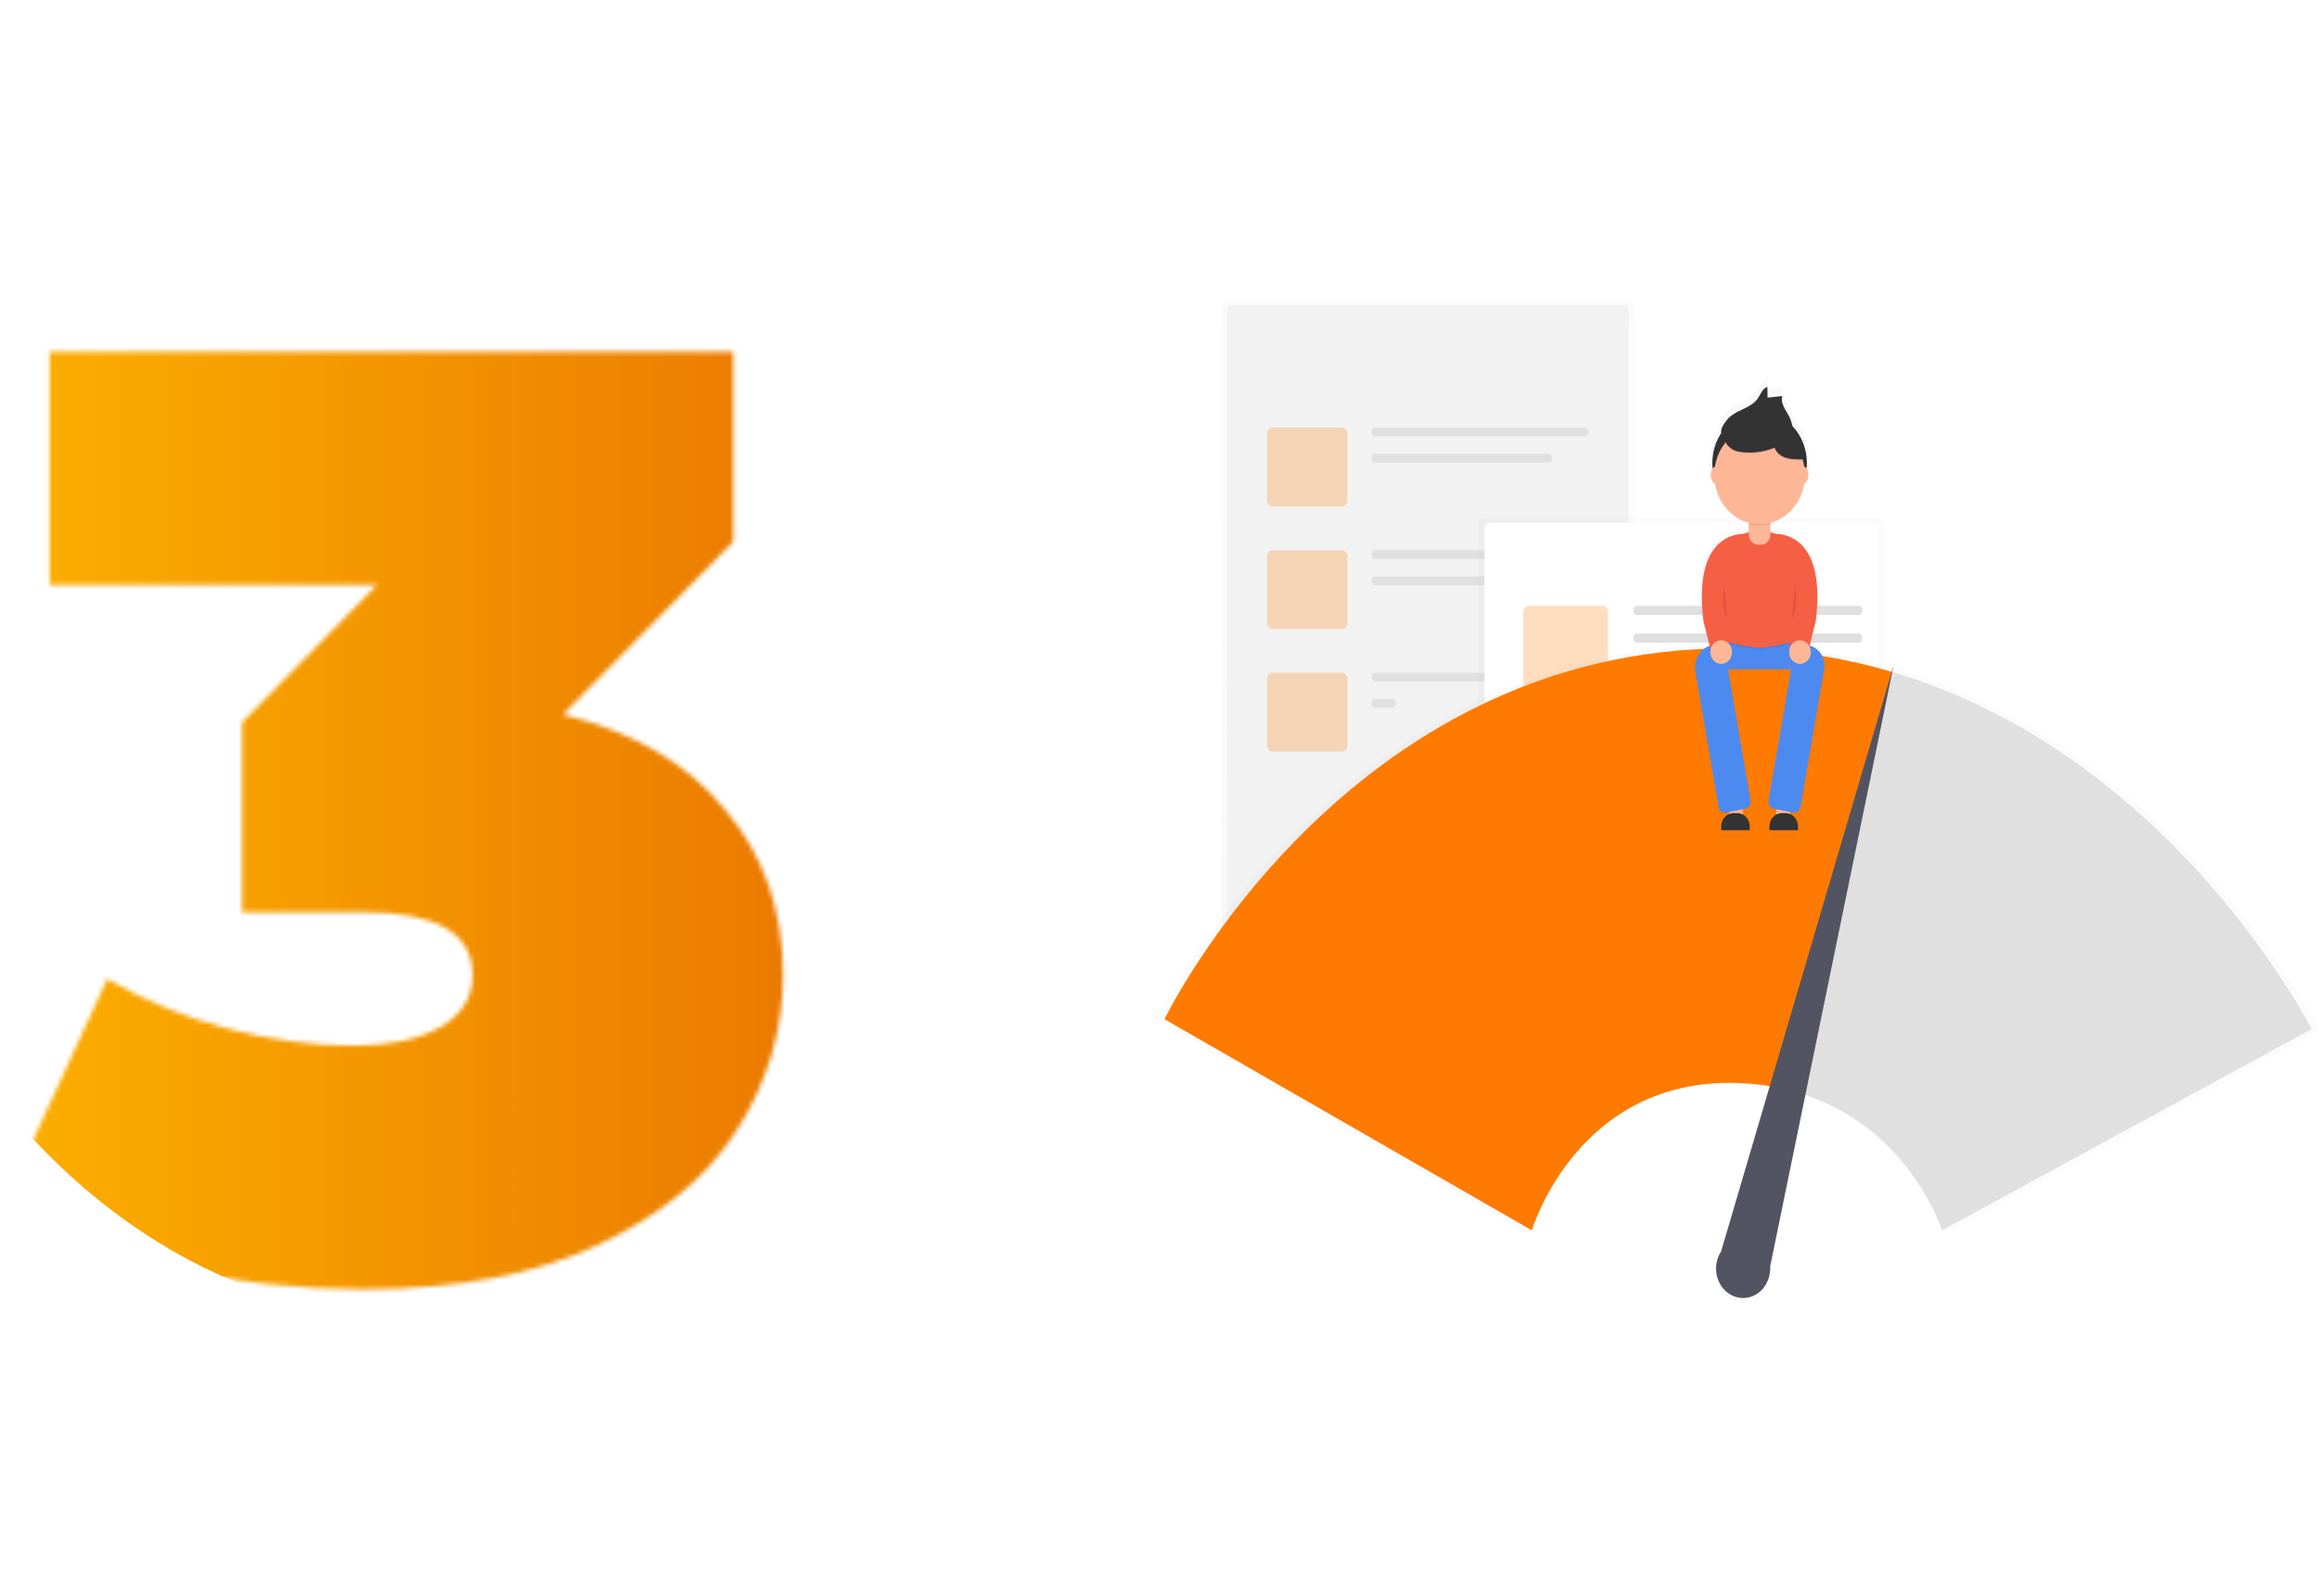 <svg width="510" height="351" viewBox="0 0 510 351" fill="none" xmlns="http://www.w3.org/2000/svg">
<g opacity="0.5">
<path opacity="0.5" d="M358.132 66H269.882C269.208 66 268.661 66.596 268.661 67.33V214.072C268.661 214.806 269.208 215.402 269.882 215.402H358.132C358.807 215.402 359.353 214.806 359.353 214.072V67.33C359.353 66.596 358.807 66 358.132 66Z" fill="url(#paint0_linear)"/>
</g>
<path d="M356.969 67.097H271.043C270.369 67.097 269.822 67.692 269.822 68.427V212.147C269.822 212.882 270.369 213.478 271.043 213.478H356.969C357.643 213.478 358.189 212.882 358.189 212.147V68.427C358.189 67.692 357.643 67.097 356.969 67.097Z" fill="#F2F2F2"/>
<g opacity="0.5">
<path opacity="0.5" d="M295.112 94.064H279.881C279.206 94.064 278.66 94.659 278.66 95.394V110.069C278.66 110.803 279.206 111.399 279.881 111.399H295.112C295.786 111.399 296.333 110.803 296.333 110.069V95.394C296.333 94.659 295.786 94.064 295.112 94.064Z" fill="#FF7A00"/>
</g>
<path d="M348.589 94.064H302.401C301.978 94.064 301.636 94.437 301.636 94.897V95.157C301.636 95.618 301.978 95.991 302.401 95.991H348.589C349.012 95.991 349.354 95.618 349.354 95.157V94.897C349.354 94.437 349.012 94.064 348.589 94.064Z" fill="#E0E0E0"/>
<path d="M340.538 99.84H302.401C301.978 99.84 301.636 100.213 301.636 100.674V100.934C301.636 101.394 301.978 101.767 302.401 101.767H340.538C340.961 101.767 341.303 101.394 341.303 100.934V100.674C341.303 100.213 340.961 99.84 340.538 99.84Z" fill="#E0E0E0"/>
<g opacity="0.5">
<path opacity="0.5" d="M295.112 121.027H279.881C279.206 121.027 278.66 121.623 278.66 122.358V137.032C278.66 137.767 279.206 138.363 279.881 138.363H295.112C295.786 138.363 296.333 137.767 296.333 137.032V122.358C296.333 121.623 295.786 121.027 295.112 121.027Z" fill="#FF7A00"/>
</g>
<path d="M348.589 121.027H302.401C301.978 121.027 301.636 121.401 301.636 121.861V122.121C301.636 122.582 301.978 122.955 302.401 122.955H348.589C349.012 122.955 349.354 122.582 349.354 122.121V121.861C349.354 121.401 349.012 121.027 348.589 121.027Z" fill="#E0E0E0"/>
<path d="M348.589 126.804H302.401C301.978 126.804 301.636 127.177 301.636 127.638V127.898C301.636 128.358 301.978 128.731 302.401 128.731H348.589C349.012 128.731 349.354 128.358 349.354 127.898V127.638C349.354 127.177 349.012 126.804 348.589 126.804Z" fill="#E0E0E0"/>
<g opacity="0.5">
<path opacity="0.5" d="M295.112 147.991H279.881C279.206 147.991 278.66 148.587 278.66 149.322V163.996C278.66 164.731 279.206 165.327 279.881 165.327H295.112C295.786 165.327 296.333 164.731 296.333 163.996V149.322C296.333 148.587 295.786 147.991 295.112 147.991Z" fill="#FF7A00"/>
</g>
<path d="M348.589 147.991H302.401C301.978 147.991 301.636 148.364 301.636 148.825V149.085C301.636 149.545 301.978 149.919 302.401 149.919H348.589C349.012 149.919 349.354 149.545 349.354 149.085V148.825C349.354 148.364 349.012 147.991 348.589 147.991Z" fill="#E0E0E0"/>
<path d="M306.174 153.77H302.401C301.978 153.77 301.636 154.144 301.636 154.604V154.864C301.636 155.324 301.978 155.698 302.401 155.698H306.174C306.597 155.698 306.939 155.324 306.939 154.864V154.604C306.939 154.144 306.597 153.77 306.174 153.77Z" fill="#E0E0E0"/>
<g opacity="0.5">
<path opacity="0.5" d="M413.207 114.104H326.316C325.641 114.104 325.095 114.699 325.095 115.434V200.591C325.095 201.326 325.641 201.922 326.316 201.922H413.207C413.881 201.922 414.428 201.326 414.428 200.591V115.434C414.428 114.699 413.881 114.104 413.207 114.104Z" fill="url(#paint1_linear)"/>
</g>
<path d="M411.978 114.985H327.696C327.022 114.985 326.476 115.58 326.476 116.315V198.714C326.476 199.449 327.022 200.044 327.696 200.044H411.978C412.653 200.044 413.199 199.449 413.199 198.714V116.315C413.199 115.58 412.653 114.985 411.978 114.985Z" fill="white"/>
<g opacity="0.5">
<path opacity="0.5" d="M352.403 133.26H336.211C335.537 133.26 334.991 133.856 334.991 134.591V150.205C334.991 150.94 335.537 151.536 336.211 151.536H352.403C353.077 151.536 353.624 150.94 353.624 150.205V134.591C353.624 133.856 353.077 133.26 352.403 133.26Z" fill="#FF7A00"/>
</g>
<path d="M408.715 133.26H360.023C359.577 133.26 359.215 133.655 359.215 134.141V134.41C359.215 134.897 359.577 135.291 360.023 135.291H408.715C409.162 135.291 409.524 134.897 409.524 134.41V134.141C409.524 133.655 409.162 133.26 408.715 133.26Z" fill="#E0E0E0"/>
<path d="M408.715 139.353H360.023C359.577 139.353 359.215 139.747 359.215 140.234V140.503C359.215 140.99 359.577 141.384 360.023 141.384H408.715C409.162 141.384 409.524 140.99 409.524 140.503V140.234C409.524 139.747 409.162 139.353 408.715 139.353Z" fill="#E0E0E0"/>
<path d="M408.715 161.462H333.936C333.489 161.462 333.127 161.857 333.127 162.343V162.612C333.127 163.099 333.489 163.493 333.936 163.493H408.715C409.162 163.493 409.524 163.099 409.524 162.612V162.343C409.524 161.857 409.162 161.462 408.715 161.462Z" fill="#E0E0E0"/>
<path d="M408.715 167.555H333.936C333.489 167.555 333.127 167.95 333.127 168.436V168.705C333.127 169.192 333.489 169.586 333.936 169.586H408.715C409.162 169.586 409.524 169.192 409.524 168.705V168.436C409.524 167.95 409.162 167.555 408.715 167.555Z" fill="#E0E0E0"/>
<path d="M408.715 175.676H333.936C333.489 175.676 333.127 176.071 333.127 176.557V176.826C333.127 177.313 333.489 177.707 333.936 177.707H408.715C409.162 177.707 409.524 177.313 409.524 176.826V176.557C409.524 176.071 409.162 175.676 408.715 175.676Z" fill="#E0E0E0"/>
<path d="M390.082 181.769H333.936C333.489 181.769 333.127 182.163 333.127 182.65V182.919C333.127 183.406 333.489 183.8 333.936 183.8H390.082C390.528 183.8 390.89 183.406 390.89 182.919V182.65C390.89 182.163 390.528 181.769 390.082 181.769Z" fill="#E0E0E0"/>
<g opacity="0.5">
<path opacity="0.5" d="M416.587 146.965L416.905 145.422L416.46 146.93C404.89 143.524 392.963 141.771 380.978 141.715C294.629 141.159 254.469 224.327 254.469 224.327L336.298 271.378C336.298 271.378 346.335 237.459 381.982 238.564C384.434 238.637 386.88 238.87 389.306 239.262L378.461 276.076C377.998 276.795 377.671 277.608 377.501 278.467C377.332 279.326 377.322 280.213 377.473 281.076C377.623 281.939 377.932 282.76 378.379 283.491C378.826 284.222 379.404 284.848 380.077 285.331C380.751 285.814 381.506 286.145 382.299 286.303C383.092 286.462 383.906 286.446 384.693 286.256C385.481 286.065 386.224 285.705 386.881 285.195C387.538 284.685 388.094 284.037 388.517 283.289V283.289V283.271C389.08 282.274 389.386 281.131 389.404 279.96C389.404 279.762 389.404 279.564 389.385 279.369L397.224 241.192C420.58 249.02 427.658 271.375 427.658 271.375L510 226.515C510 226.515 479.076 165.46 416.587 146.965Z" fill="url(#paint2_linear)"/>
</g>
<path d="M380.995 142.637C295.747 142.096 256.096 224.197 256.096 224.197L336.884 270.642C336.884 270.642 346.796 237.154 381.987 238.233C384.466 238.306 386.938 238.545 389.39 238.948L416.142 147.822C404.683 144.437 392.867 142.694 380.995 142.637V142.637Z" fill="#FF7A00"/>
<path d="M416.142 147.823L389.39 238.957C418.584 243.791 427.088 270.642 427.088 270.642L508.372 226.358C508.372 226.358 477.831 166.08 416.142 147.823Z" fill="#E0E0E0"/>
<path d="M389.303 278.538L416.462 146.297L378.507 275.286C378.042 275.996 377.713 276.8 377.54 277.651C377.367 278.502 377.353 279.383 377.5 280.24C377.646 281.097 377.95 281.913 378.392 282.639C378.835 283.365 379.407 283.986 380.076 284.466C380.744 284.945 381.494 285.273 382.281 285.429C383.068 285.585 383.875 285.566 384.656 285.374C385.436 285.182 386.173 284.82 386.822 284.311C387.471 283.801 388.019 283.154 388.433 282.408V282.408V282.39C388.988 281.407 389.291 280.278 389.309 279.124C389.325 278.92 389.317 278.73 389.303 278.538Z" fill="#535461"/>
<g opacity="0.7">
<path opacity="0.7" d="M399.12 142.481L398.41 142.336L399.812 136.719C402.02 118.686 393.679 116.856 390.551 116.794C390.191 116.651 389.825 116.529 389.453 116.43V114.302C391.42 113.773 393.203 112.627 394.579 111.005C395.956 109.384 396.866 107.358 397.197 105.179H397.224C397.721 105.179 398.125 104.354 398.125 103.337C398.144 102.798 398.007 102.266 397.732 101.818C397.768 101.424 397.786 101.029 397.786 100.635C397.787 99.044 397.491 97.468 396.916 96.005C396.341 94.542 395.499 93.222 394.441 92.124C394.297 91.338 394.038 90.582 393.676 89.883C392.908 88.405 391.631 86.874 392.152 85.275L388.78 85.653L388.747 83.232C387.695 83.439 387.253 84.766 386.629 85.712C385.126 87.989 382.112 88.305 380.118 90.079C379.44 90.67 377.916 92.514 378.206 93.718C376.867 95.725 376.147 98.144 376.15 100.626C376.15 101.021 376.168 101.415 376.204 101.809C375.929 102.257 375.791 102.789 375.811 103.328C375.811 104.345 376.215 105.17 376.711 105.17H376.738C377.07 107.349 377.98 109.375 379.356 110.996C380.733 112.618 382.515 113.764 384.483 114.293V116.422C384.111 116.52 383.744 116.642 383.384 116.785C380.257 116.847 371.915 118.665 374.123 136.71L375.526 142.327L375.192 142.395C374.696 142.496 374.223 142.702 373.8 143.003C373.377 143.303 373.012 143.691 372.727 144.145C372.441 144.598 372.241 145.109 372.136 145.647C372.032 146.185 372.026 146.741 372.119 147.282L377.661 179.561C377.717 179.891 377.892 180.183 378.146 180.374C378.401 180.564 378.714 180.636 379.017 180.575L379.991 180.377V181.003C379.45 181.294 378.995 181.744 378.677 182.302C378.359 182.86 378.19 183.504 378.19 184.161V184.56H384.722V184.161C384.721 183.551 384.576 182.952 384.3 182.422C384.024 181.892 383.626 181.449 383.146 181.136V179.732L384.035 179.552C384.339 179.49 384.607 179.3 384.781 179.023C384.956 178.745 385.022 178.404 384.966 178.074L379.774 147.749H394.17L388.983 178.077C388.927 178.407 388.993 178.748 389.168 179.026C389.342 179.303 389.611 179.493 389.914 179.555L390.803 179.735V181.139C390.323 181.452 389.925 181.895 389.649 182.425C389.373 182.955 389.228 183.554 389.227 184.164V184.563H395.759V184.164C395.759 183.507 395.59 182.863 395.272 182.305C394.954 181.747 394.499 181.297 393.958 181.006V180.38L394.932 180.578C395.235 180.639 395.548 180.567 395.803 180.377C396.057 180.186 396.232 179.894 396.288 179.564L401.887 146.88C401.971 146.393 401.966 145.893 401.872 145.408C401.778 144.923 401.597 144.464 401.34 144.055C401.083 143.647 400.755 143.297 400.374 143.027C399.993 142.757 399.567 142.571 399.12 142.481Z" fill="url(#paint3_linear)"/>
</g>
<path d="M383.292 176.268H380.259V180.755H383.292V176.268Z" fill="#FDB797"/>
<path d="M393.692 176.268H390.66V180.755H393.692V176.268Z" fill="#FDB797"/>
<path d="M396.945 139.433H377.01V147.225H396.945V139.433Z" fill="#4D8AF0"/>
<g opacity="0.05">
<path opacity="0.05" d="M396.945 139.433H377.01V147.225H396.945V139.433Z" fill="black"/>
</g>
<path opacity="0.1" d="M377.01 140.849C377.01 140.849 384.448 142.738 386.976 142.738C389.504 142.738 396.942 140.849 396.942 140.849V139.667H377.01V140.849Z" fill="black"/>
<path d="M396.942 140.612C396.942 140.612 389.504 142.501 386.976 142.501C384.448 142.501 377.01 140.612 377.01 140.612V127.626C377.01 124.745 378.06 121.982 379.929 119.946C381.798 117.909 384.333 116.764 386.976 116.764V116.764C389.619 116.764 392.154 117.909 394.023 119.946C395.892 121.982 396.942 124.745 396.942 127.626V140.612Z" fill="#F55F44"/>
<path d="M384.594 111.331H389.36V117.58C389.36 118.177 389.143 118.749 388.756 119.171C388.369 119.593 387.844 119.83 387.296 119.83H386.661C386.114 119.83 385.589 119.593 385.202 119.171C384.814 118.749 384.597 118.177 384.597 117.58V111.331H384.594Z" fill="#FDB797"/>
<path d="M383.862 177.882L379.589 178.751C379.225 178.822 378.85 178.734 378.545 178.506C378.24 178.277 378.03 177.926 377.962 177.53L372.867 147.778C372.756 147.127 372.763 146.458 372.888 145.81C373.013 145.161 373.255 144.546 373.598 144C373.942 143.453 374.381 142.986 374.891 142.624C375.4 142.263 375.97 142.014 376.568 141.892L377.669 141.668C378.033 141.596 378.409 141.684 378.713 141.913C379.018 142.141 379.228 142.492 379.296 142.889L384.993 176.096C385.027 176.294 385.025 176.498 384.986 176.695C384.948 176.892 384.874 177.079 384.769 177.245C384.663 177.411 384.529 177.553 384.374 177.662C384.218 177.771 384.044 177.846 383.862 177.882Z" fill="#4D8AF0"/>
<path d="M390.079 177.882L394.352 178.751C394.716 178.823 395.091 178.735 395.396 178.506C395.701 178.277 395.911 177.926 395.979 177.53L401.16 147.282C401.363 146.098 401.125 144.876 400.501 143.883C399.876 142.89 398.915 142.208 397.829 141.987L396.272 141.671C395.908 141.599 395.533 141.687 395.228 141.916C394.923 142.145 394.713 142.495 394.645 142.892L388.948 176.099C388.914 176.297 388.917 176.5 388.956 176.697C388.994 176.894 389.068 177.081 389.174 177.247C389.279 177.412 389.413 177.554 389.568 177.663C389.724 177.772 389.897 177.846 390.079 177.882Z" fill="#4D8AF0"/>
<path opacity="0.1" d="M384.594 115.269C386.16 115.688 387.795 115.688 389.36 115.269V111.567H384.594V115.269Z" fill="black"/>
<path d="M386.976 113.22C392.72 113.22 397.376 108.145 397.376 101.886C397.376 95.626 392.72 90.552 386.976 90.552C381.232 90.552 376.576 95.626 376.576 101.886C376.576 108.145 381.232 113.22 386.976 113.22Z" fill="#333333"/>
<path d="M386.976 115.345C392.48 115.345 396.942 110.483 396.942 104.484C396.942 98.486 392.48 93.623 386.976 93.623C381.472 93.623 377.01 98.486 377.01 104.484C377.01 110.483 381.472 115.345 386.976 115.345Z" fill="#FDB797"/>
<path d="M380.395 91.737C382.313 90.031 385.213 89.727 386.656 87.536C387.255 86.626 387.681 85.346 388.693 85.147L388.723 87.477L391.978 87.113C391.476 88.651 392.705 90.129 393.446 91.548C393.99 92.596 394.287 93.775 394.311 94.98C393.185 95.716 391.788 94.912 390.535 94.483C389.282 94.055 388.02 94.022 386.737 93.984C386.082 93.934 385.425 93.974 384.779 94.102C384.22 94.265 383.675 94.482 383.151 94.749C382.289 95.142 379.562 96.629 378.762 95.672C377.861 94.587 379.655 92.396 380.395 91.737Z" fill="#333333"/>
<path opacity="0.1" d="M380.938 99.036C381.482 99.361 382.082 99.562 382.701 99.627C385.254 100.008 387.854 99.689 390.266 98.702C390.662 99.793 391.623 100.543 392.651 100.898C393.679 101.253 394.769 101.271 395.846 101.288C396.083 101.317 396.322 101.268 396.533 101.146C397.013 100.795 396.779 99.985 396.5 99.435L395.111 96.691C394.702 95.881 394.278 95.054 393.644 94.442C392.846 93.673 391.788 93.312 390.747 93.085C388.281 92.55 385.736 92.642 383.308 93.354C380.712 94.102 377.379 96.689 380.938 99.036Z" fill="black"/>
<path d="M380.938 98.799C381.482 99.125 382.082 99.326 382.701 99.39C385.254 99.771 387.854 99.453 390.266 98.465C390.662 99.556 391.623 100.307 392.651 100.662C393.679 101.016 394.769 101.034 395.846 101.052C396.083 101.081 396.322 101.031 396.533 100.91C397.013 100.558 396.779 99.748 396.5 99.198L395.111 96.455C394.702 95.645 394.278 94.817 393.644 94.205C392.846 93.437 391.788 93.076 390.747 92.848C388.281 92.313 385.736 92.405 383.308 93.117C380.712 93.859 377.379 96.455 380.938 98.799Z" fill="#333333"/>
<path d="M396.836 106.255C397.316 106.255 397.704 105.462 397.704 104.484C397.704 103.506 397.316 102.714 396.836 102.714C396.357 102.714 395.968 103.506 395.968 104.484C395.968 105.462 396.357 106.255 396.836 106.255Z" fill="#FDB797"/>
<path d="M377.118 106.255C377.598 106.255 377.986 105.462 377.986 104.484C377.986 103.506 377.598 102.714 377.118 102.714C376.639 102.714 376.25 103.506 376.25 104.484C376.25 105.462 376.639 106.255 377.118 106.255Z" fill="#FDB797"/>
<path d="M384.632 117.486C384.632 117.486 372.024 115.345 374.625 136.598L376.142 142.691L380.482 142.501C380.482 142.501 377.666 135.406 379.397 130.694C381.127 125.982 384.632 117.486 384.632 117.486Z" fill="#F55F44"/>
<path d="M389.32 117.486C389.32 117.486 401.928 115.345 399.327 136.598L397.81 142.691L393.47 142.501C393.47 142.501 396.286 135.406 394.555 130.694C392.825 125.982 389.32 117.486 389.32 117.486Z" fill="#F55F44"/>
<path d="M378.526 146.043C379.843 146.043 380.91 144.879 380.91 143.444C380.91 142.009 379.843 140.846 378.526 140.846C377.209 140.846 376.142 142.009 376.142 143.444C376.142 144.879 377.209 146.043 378.526 146.043Z" fill="#FDB797"/>
<path d="M395.86 146.043C397.177 146.043 398.244 144.879 398.244 143.444C398.244 142.009 397.177 140.846 395.86 140.846C394.543 140.846 393.475 142.009 393.475 143.444C393.475 144.879 394.543 146.043 395.86 146.043Z" fill="#FDB797"/>
<path d="M381.25 178.866H382.088C382.807 178.866 383.497 179.178 384.006 179.732C384.515 180.286 384.8 181.038 384.8 181.822V182.632H378.526V181.822C378.526 181.433 378.597 181.048 378.734 180.688C378.871 180.329 379.071 180.003 379.324 179.728C379.577 179.453 379.878 179.236 380.208 179.088C380.539 178.94 380.892 178.865 381.25 178.866V178.866Z" fill="#333333"/>
<path d="M391.867 178.866H392.705C393.425 178.866 394.114 179.178 394.623 179.732C395.132 180.286 395.418 181.038 395.418 181.822V182.632H389.143V181.822C389.143 181.433 389.214 181.048 389.351 180.688C389.488 180.329 389.689 180.003 389.942 179.728C390.195 179.453 390.495 179.236 390.825 179.088C391.156 178.94 391.51 178.865 391.867 178.866V178.866Z" fill="#333333"/>
<path opacity="0.1" d="M379.177 128.805C379.177 128.805 378.309 133.763 379.828 135.9Z" fill="black"/>
<path opacity="0.1" d="M394.778 128.805C394.778 128.805 395.646 133.763 394.127 135.9Z" fill="black"/>
<mask id="mask0" mask-type="alpha" maskUnits="userSpaceOnUse" x="0" y="77" width="173" height="207">
<path d="M123.812 157.176C139.364 161.016 151.268 168.024 159.524 178.2C167.972 188.184 172.196 200.28 172.196 214.488C172.196 226.584 168.836 237.912 162.116 248.472C155.588 258.84 145.412 267.288 131.588 273.816C117.764 280.344 100.58 283.608 80.036 283.608C65.828 283.608 51.62 282.072 37.412 279C23.396 275.928 11.108 271.416 0.548 265.464L23.588 215.352C31.844 220.152 40.676 223.8 50.084 226.296C59.684 228.792 68.9 230.04 77.732 230.04C85.604 230.04 91.94 228.696 96.74 226.008C101.54 223.32 103.94 219.48 103.94 214.488C103.94 205.272 95.972 200.664 80.036 200.664H53.252V158.904L82.916 128.664H10.916V77.4H161.252V119.16L123.812 157.176Z" fill="#FF7A00"/>
</mask>
<g mask="url(#mask0)">
<rect x="-27.4" y="30" width="237.171" height="260" rx="118.585" fill="url(#paint4_linear)"/>
</g>
<defs>
<linearGradient id="paint0_linear" x1="314.006" y1="215.402" x2="314.006" y2="66" gradientUnits="userSpaceOnUse">
<stop stop-color="#808080" stop-opacity="0.25"/>
<stop offset="0.54" stop-color="#808080" stop-opacity="0.12"/>
<stop offset="1" stop-color="#808080" stop-opacity="0.1"/>
</linearGradient>
<linearGradient id="paint1_linear" x1="38293.4" y1="40491" x2="38293.4" y2="14403.8" gradientUnits="userSpaceOnUse">
<stop stop-color="#808080" stop-opacity="0.25"/>
<stop offset="0.54" stop-color="#808080" stop-opacity="0.12"/>
<stop offset="1" stop-color="#808080" stop-opacity="0.1"/>
</linearGradient>
<linearGradient id="paint2_linear" x1="153573" y1="119426" x2="153573" y2="48597.1" gradientUnits="userSpaceOnUse">
<stop stop-color="#808080" stop-opacity="0.25"/>
<stop offset="0.54" stop-color="#808080" stop-opacity="0.12"/>
<stop offset="1" stop-color="#808080" stop-opacity="0.1"/>
</linearGradient>
<linearGradient id="paint3_linear" x1="18833.6" y1="48703.7" x2="18833.6" y2="13970.6" gradientUnits="userSpaceOnUse">
<stop stop-color="#808080" stop-opacity="0.25"/>
<stop offset="0.54" stop-color="#808080" stop-opacity="0.12"/>
<stop offset="1" stop-color="#808080" stop-opacity="0.1"/>
</linearGradient>
<linearGradient id="paint4_linear" x1="-27.4" y1="158.395" x2="209.771" y2="158.395" gradientUnits="userSpaceOnUse">
<stop stop-color="#FFB800"/>
<stop offset="1" stop-color="#E76F00"/>
</linearGradient>
</defs>
</svg>
